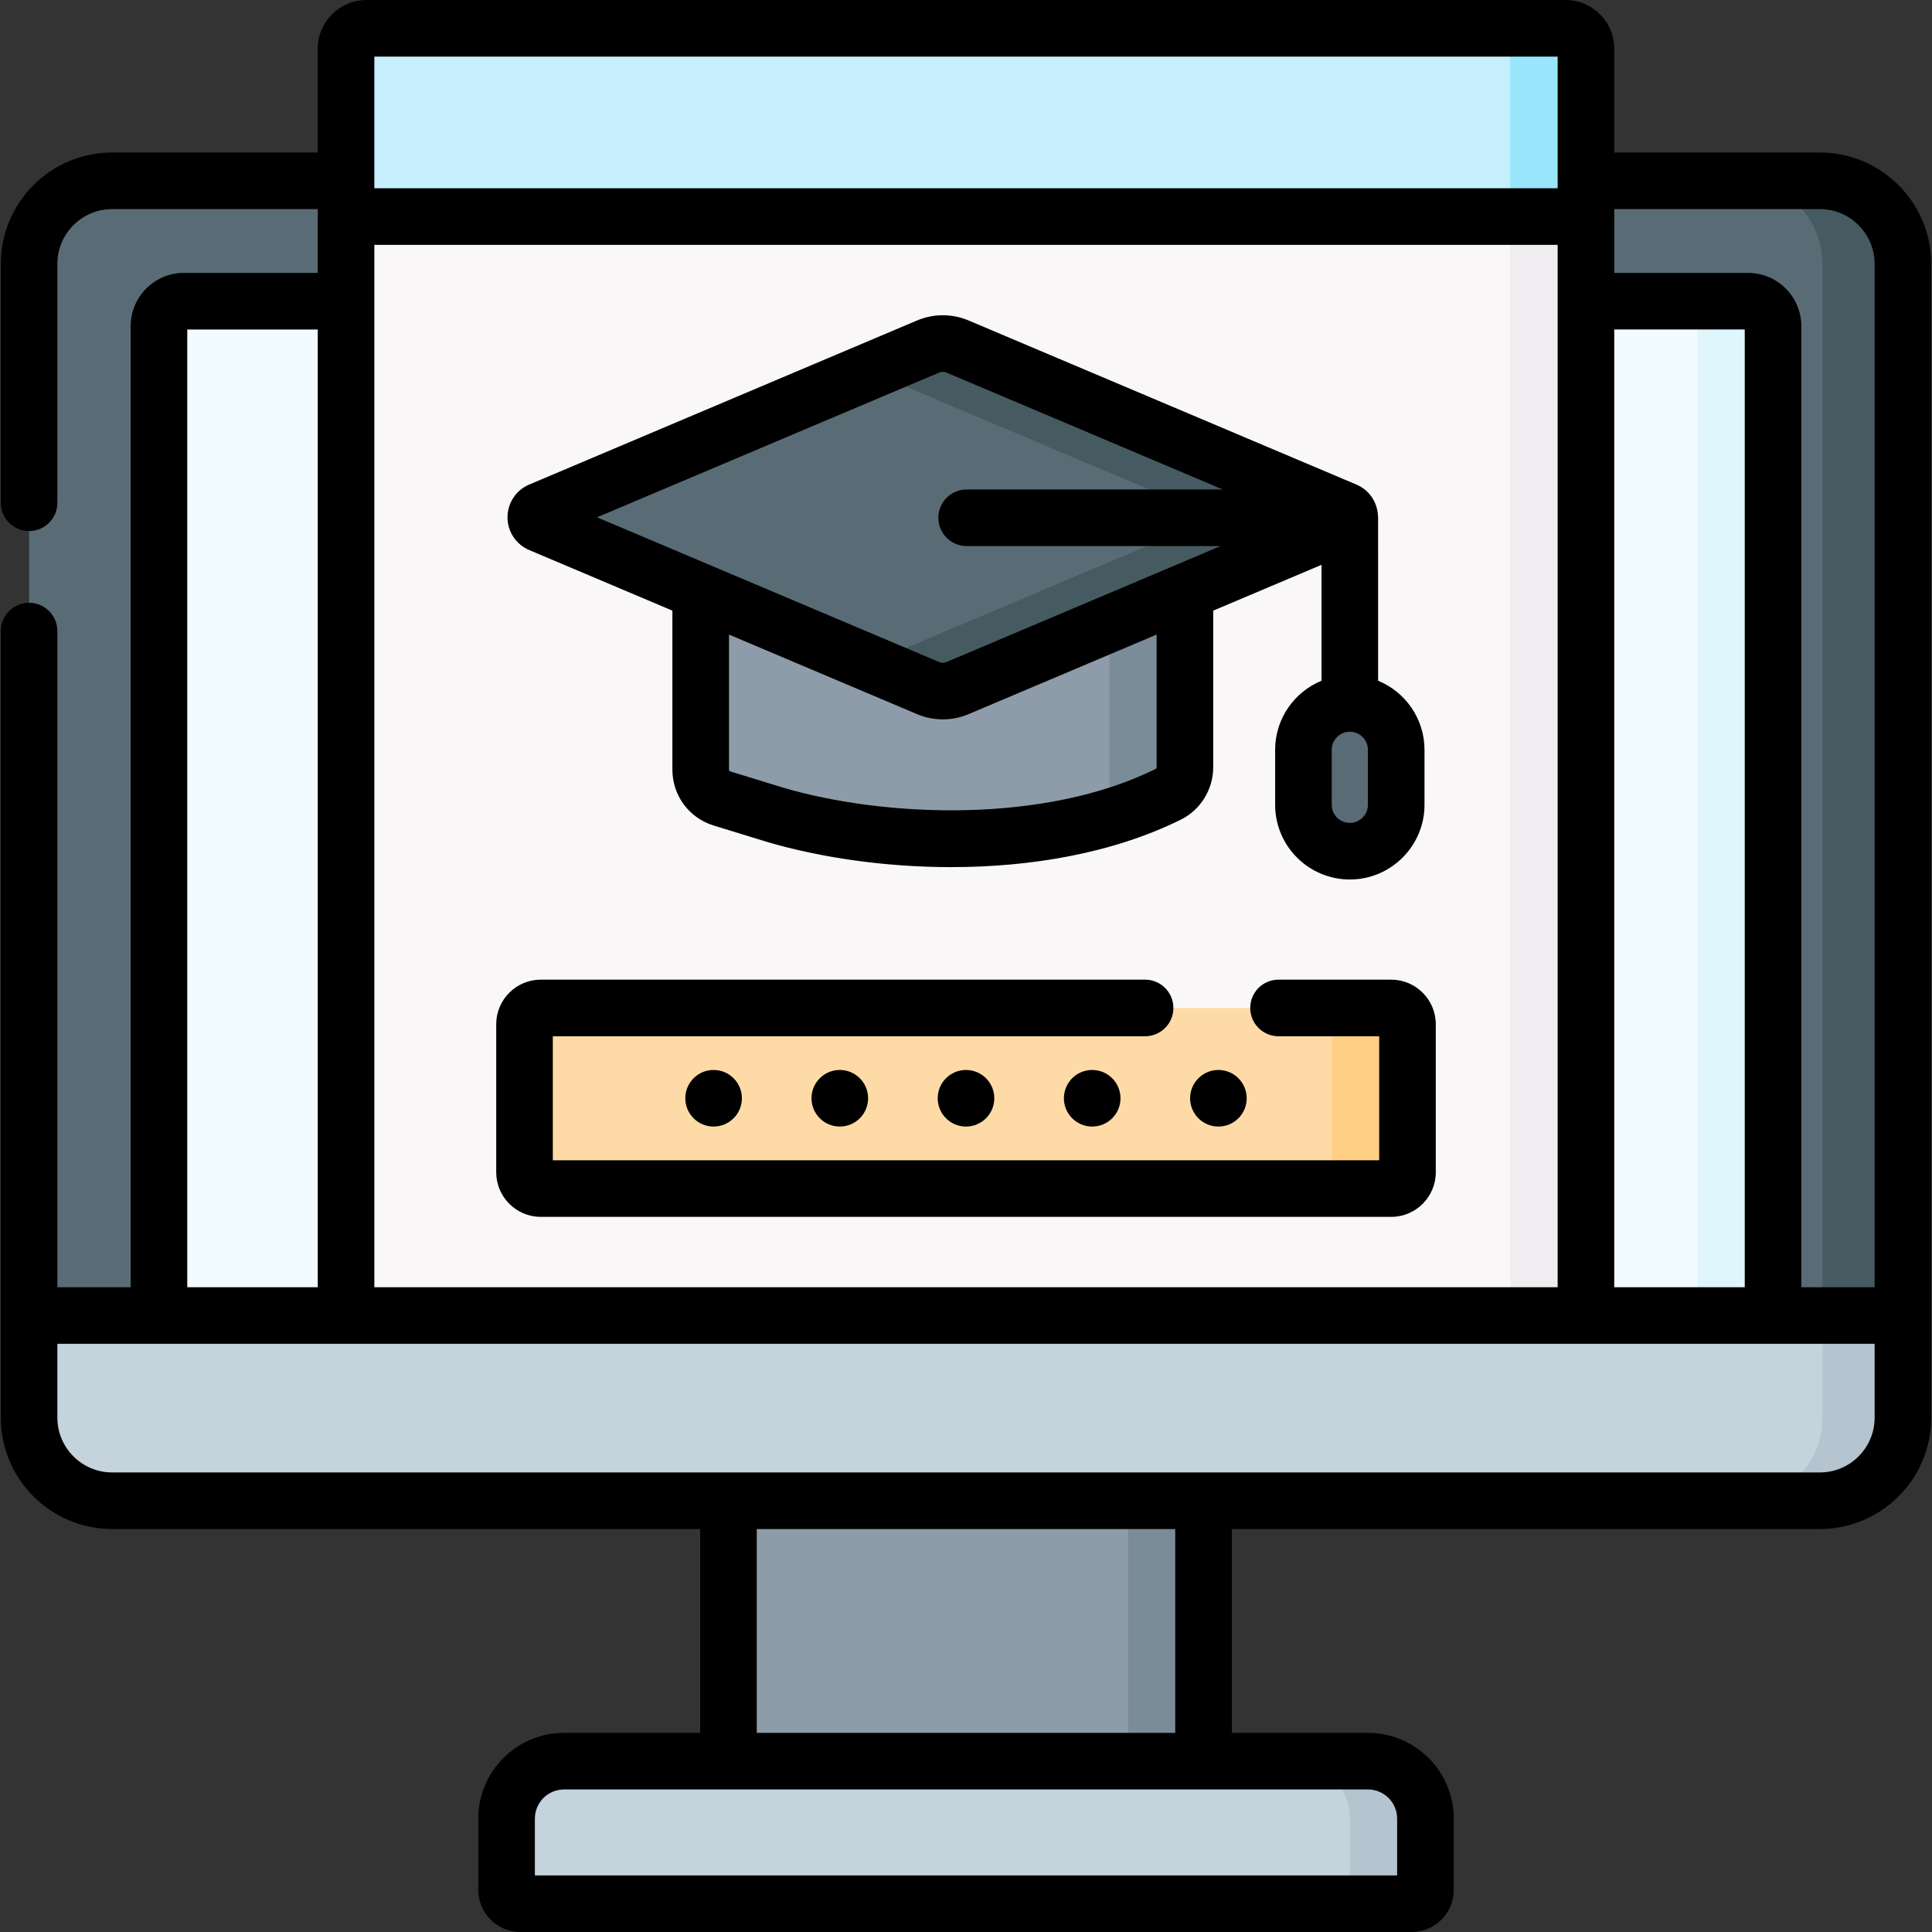 <svg id="Capa_1" enable-background="new 0 0 512.033 512.033" height="512" viewBox="0 0 512.033 512.033" width="512" xmlns="http://www.w3.org/2000/svg"><rect x="0" y="0" width="512.033" height="512.033" fill="#333333" stroke="none"/><g><g><g><path d="m374.142 504.533h-236.251c-2.008 0-3.636-1.628-3.636-3.636v-18.908c0-8.413 6.82-15.233 15.233-15.233h213.059c8.413 0 15.233 6.82 15.233 15.233v18.908c-.001 2.008-1.629 3.636-3.638 3.636z" fill="#c5d3dd"/></g><g><path d="m377.777 481.985v18.914c0 2.008-1.628 3.636-3.636 3.636h-16.364v-22.55c0-8.41-6.82-15.23-15.23-15.23h20c8.411 0 15.23 6.819 15.23 15.23z" fill="#b6c4cf"/></g><g><path d="m193.067 397.738h125.9v69.018h-125.9z" fill="#8d9ca8"/></g><g><path d="m298.967 397.738h20v69.018h-20z" fill="#7a8c98"/></g><g><path d="m482.306 397.738h-452.579c-12.162 0-22.021-9.859-22.021-22.021v-305.779c0-12.162 9.859-22.021 22.021-22.021h452.579c12.162 0 22.021 9.859 22.021 22.021v305.779c0 12.162-9.859 22.021-22.021 22.021z" fill="#596c76"/></g><g><path d="m504.327 69.935v305.78c0 12.16-9.86 22.02-22.02 22.02h-21.32c12.16 0 22.02-9.86 22.02-22.02v-305.78c0-12.16-9.86-22.02-22.02-22.02h21.32c12.16 0 22.02 9.86 22.02 22.02z" fill="#465a61"/></g><g><path d="m482.306 397.738h-452.579c-12.162 0-22.021-9.859-22.021-22.021v-27.069h496.621v27.069c0 12.162-9.859 22.021-22.021 22.021z" fill="#c5d3dd"/></g><g><path d="m504.327 348.645v27.07c0 12.16-9.86 22.02-22.02 22.02h-21.32c12.16 0 22.02-9.86 22.02-22.02v-27.07z" fill="#b6c4cf"/></g><g><path d="m469.906 348.648h-427.779v-262.209c0-3.652 2.961-6.613 6.613-6.613h414.553c3.652 0 6.613 2.961 6.613 6.613z" fill="#f2fbff"/></g><g><path d="m469.907 86.435v262.21h-20v-262.21c0-3.65-2.96-6.61-6.61-6.61h20c3.65 0 6.61 2.96 6.61 6.61z" fill="#dff6fd"/></g></g><g><path d="m420.32 348.648h-328.607v-335.747c0-2.983 2.418-5.401 5.401-5.401h317.804c2.983 0 5.401 2.418 5.401 5.401v335.747z" fill="#f9f7f8"/></g><g><path d="m420.317 12.905v335.74h-20.08v-335.74c0-2.99-2.42-5.4-5.4-5.4h20.08c2.98 0 5.4 2.41 5.4 5.4z" fill="#efedef"/></g><g><path d="m420.32 57.4h-328.607v-44.499c0-2.983 2.418-5.401 5.401-5.401h317.804c2.983 0 5.401 2.418 5.401 5.401v44.499z" fill="#c8effe"/></g><g><path d="m420.317 12.905v44.49h-20.08v-44.49c0-2.99-2.42-5.4-5.4-5.4h20.08c2.98 0 5.4 2.41 5.4 5.4z" fill="#99e6fc"/></g><g><g><path d="m368.708 315.003h-225.383c-2.383 0-4.314-1.932-4.314-4.314v-39.237c0-2.383 1.932-4.314 4.314-4.314h225.383c2.383 0 4.314 1.932 4.314 4.314v39.237c0 2.383-1.931 4.314-4.314 4.314z" fill="#fedba6"/></g></g><g><g><path d="m373.027 271.455v39.23c0 2.39-1.94 4.32-4.32 4.32h-20c2.38 0 4.32-1.93 4.32-4.32v-39.23c0-2.39-1.94-4.32-4.32-4.32h20c2.38 0 4.32 1.93 4.32 4.32z" fill="#fece85"/></g></g><g><g><path d="m249.87 150.526h-64.168v53.449c0 3.507 2.281 6.603 5.632 7.637 5.485 1.694 13.153 4.058 14.249 4.379 30.888 9.037 74.003 9.413 104.1-5.516 2.691-1.335 4.355-4.119 4.355-7.123v-52.827h-64.168z" fill="#8d9ca8"/></g><g><path d="m314.037 150.525v52.83c0 3-1.66 5.79-4.35 7.12-5.24 2.6-10.87 4.73-16.76 6.44.71-1.21 1.11-2.61 1.11-4.08v-62.31z" fill="#7a8c98"/></g><g><path d="m246.006 91.825-102.83 43.505c-1.565.662-1.565 2.88 0 3.543l102.83 43.505c2.47 1.045 5.259 1.045 7.729 0l102.83-43.505c1.565-.662 1.565-2.88 0-3.543l-102.83-43.505c-2.471-1.045-5.259-1.045-7.729 0z" fill="#596c76"/></g><g><path d="m356.567 138.875-102.83 43.5c-2.47 1.05-5.26 1.05-7.73 0l-15.52-6.57 87.31-36.93c1.56-.66 1.56-2.88 0-3.54l-87.31-36.94 15.52-6.57c2.47-1.04 5.26-1.04 7.73 0l102.83 43.51c1.56.66 1.56 2.88 0 3.54z" fill="#465a61"/></g><g><path d="m357.739 225.589c-6.789 0-12.293-5.504-12.293-12.293v-14.578c0-6.789 5.504-12.293 12.293-12.293 6.789 0 12.293 5.504 12.293 12.293v14.578c-.001 6.789-5.504 12.293-12.293 12.293z" fill="#596c76"/></g></g><g><path d="m482.307 40.417h-54.487v-27.516c0-7.114-5.787-12.901-12.901-12.901h-317.805c-7.114 0-12.901 5.787-12.901 12.901v27.516h-54.486c-16.277 0-29.521 13.243-29.521 29.521v63.309c0 4.143 3.357 7.5 7.5 7.5s7.5-3.357 7.5-7.5v-63.309c0-8.007 6.514-14.521 14.521-14.521h54.486v1.982 14.926h-35.473c-7.782 0-14.113 6.332-14.113 14.114v254.708h-19.421v-173.894c0-4.143-3.357-7.5-7.5-7.5s-7.5 3.357-7.5 7.5v208.464c0 16.278 13.243 29.521 29.521 29.521h155.84v54.018h-36.079c-12.535 0-22.732 10.198-22.732 22.733v18.907c0 6.141 4.995 11.137 11.136 11.137h236.252c6.141 0 11.136-4.996 11.136-11.137v-18.907c0-12.535-10.197-22.733-22.732-22.733h-36.079v-54.018h155.84c16.277 0 29.521-13.243 29.521-29.521v-305.779c-.003-16.278-13.246-29.521-29.523-29.521zm-54.487 46.908h34.586v253.822h-34.586zm-328.607-72.325h313.607v34.899h-313.607zm0 49.899h313.607v276.248h-313.607zm-49.586 22.426h34.586v253.822h-34.586zm312.919 386.931c4.264 0 7.732 3.469 7.732 7.733v15.044h-228.523v-15.044c0-4.265 3.469-7.733 7.732-7.733zm-161.98-15v-54.018h110.9v54.018zm296.261-83.539c0 8.007-6.514 14.521-14.521 14.521h-452.579c-8.007 0-14.521-6.515-14.521-14.521v-19.569h481.621zm0-34.57h-19.421v-254.708c0-7.782-6.331-14.114-14.113-14.114h-35.473v-14.926-1.982h54.486c8.007 0 14.521 6.515 14.521 14.521z"/><path d="m368.708 259.637h-29.865c-4.143 0-7.5 3.357-7.5 7.5s3.357 7.5 7.5 7.5h26.68v32.866h-219.012v-32.866h156.971c4.143 0 7.5-3.357 7.5-7.5s-3.357-7.5-7.5-7.5h-160.157c-6.515 0-11.814 5.3-11.814 11.814v39.237c0 6.515 5.3 11.814 11.814 11.814h225.383c6.515 0 11.814-5.3 11.814-11.814v-39.237c0-6.514-5.299-11.814-11.814-11.814z"/><path d="m140.254 145.78 37.948 16.055v42.14c0 6.838 4.389 12.787 10.919 14.803 8.779 2.711 13.476 4.154 14.355 4.411 13.917 4.071 30.993 6.621 48.614 6.621 21.013 0 42.8-3.625 60.925-12.616 5.177-2.568 8.522-8.001 8.522-13.842v-41.517l28.7-12.142v30.719c-7.203 2.962-12.292 10.048-12.292 18.306v14.578c0 10.914 8.879 19.793 19.792 19.793 10.914 0 19.793-8.879 19.793-19.793v-14.578c0-8.259-5.089-15.344-12.293-18.306 0 0-.003-43.235-.004-43.26 0-.017.004-.033.004-.05 0-.089-.017-.174-.02-.263-.008-.166-.018-.332-.037-.495-.281-3.482-2.438-6.543-5.696-7.92l-102.827-43.506c-4.314-1.824-9.261-1.824-13.573 0l-102.83 43.505c-3.494 1.478-5.752 4.885-5.752 8.679s2.258 7.201 5.752 8.678zm212.692 52.938c0-2.643 2.149-4.792 4.792-4.792s4.793 2.149 4.793 4.792v14.578c0 2.643-2.15 4.793-4.793 4.793s-4.792-2.15-4.792-4.793zm-46.408 4.635c0 .194-.096.358-.188.404-29.535 14.652-71.848 12.882-98.662 5.036-.549-.161-3.446-1.045-14.142-4.347-.206-.063-.344-.253-.344-.471v-35.794l49.881 21.104c2.157.912 4.472 1.369 6.787 1.368 2.314 0 4.63-.456 6.786-1.368l49.882-21.104zm-57.61-104.621c.599-.254 1.285-.254 1.885 0l73.254 30.992h-67.881c-4.143 0-7.5 3.357-7.5 7.5s3.357 7.5 7.5 7.5h67.299l-72.673 30.746c-.598.254-1.284.254-1.884 0l-90.69-38.369z"/><circle cx="189.123" cy="291.07" r="7.5"/><circle cx="222.57" cy="291.07" r="7.5"/><circle cx="256.017" cy="291.07" r="7.5"/><circle cx="289.463" cy="291.07" r="7.5"/><circle cx="322.91" cy="291.07" r="7.5"/></g></g></svg>